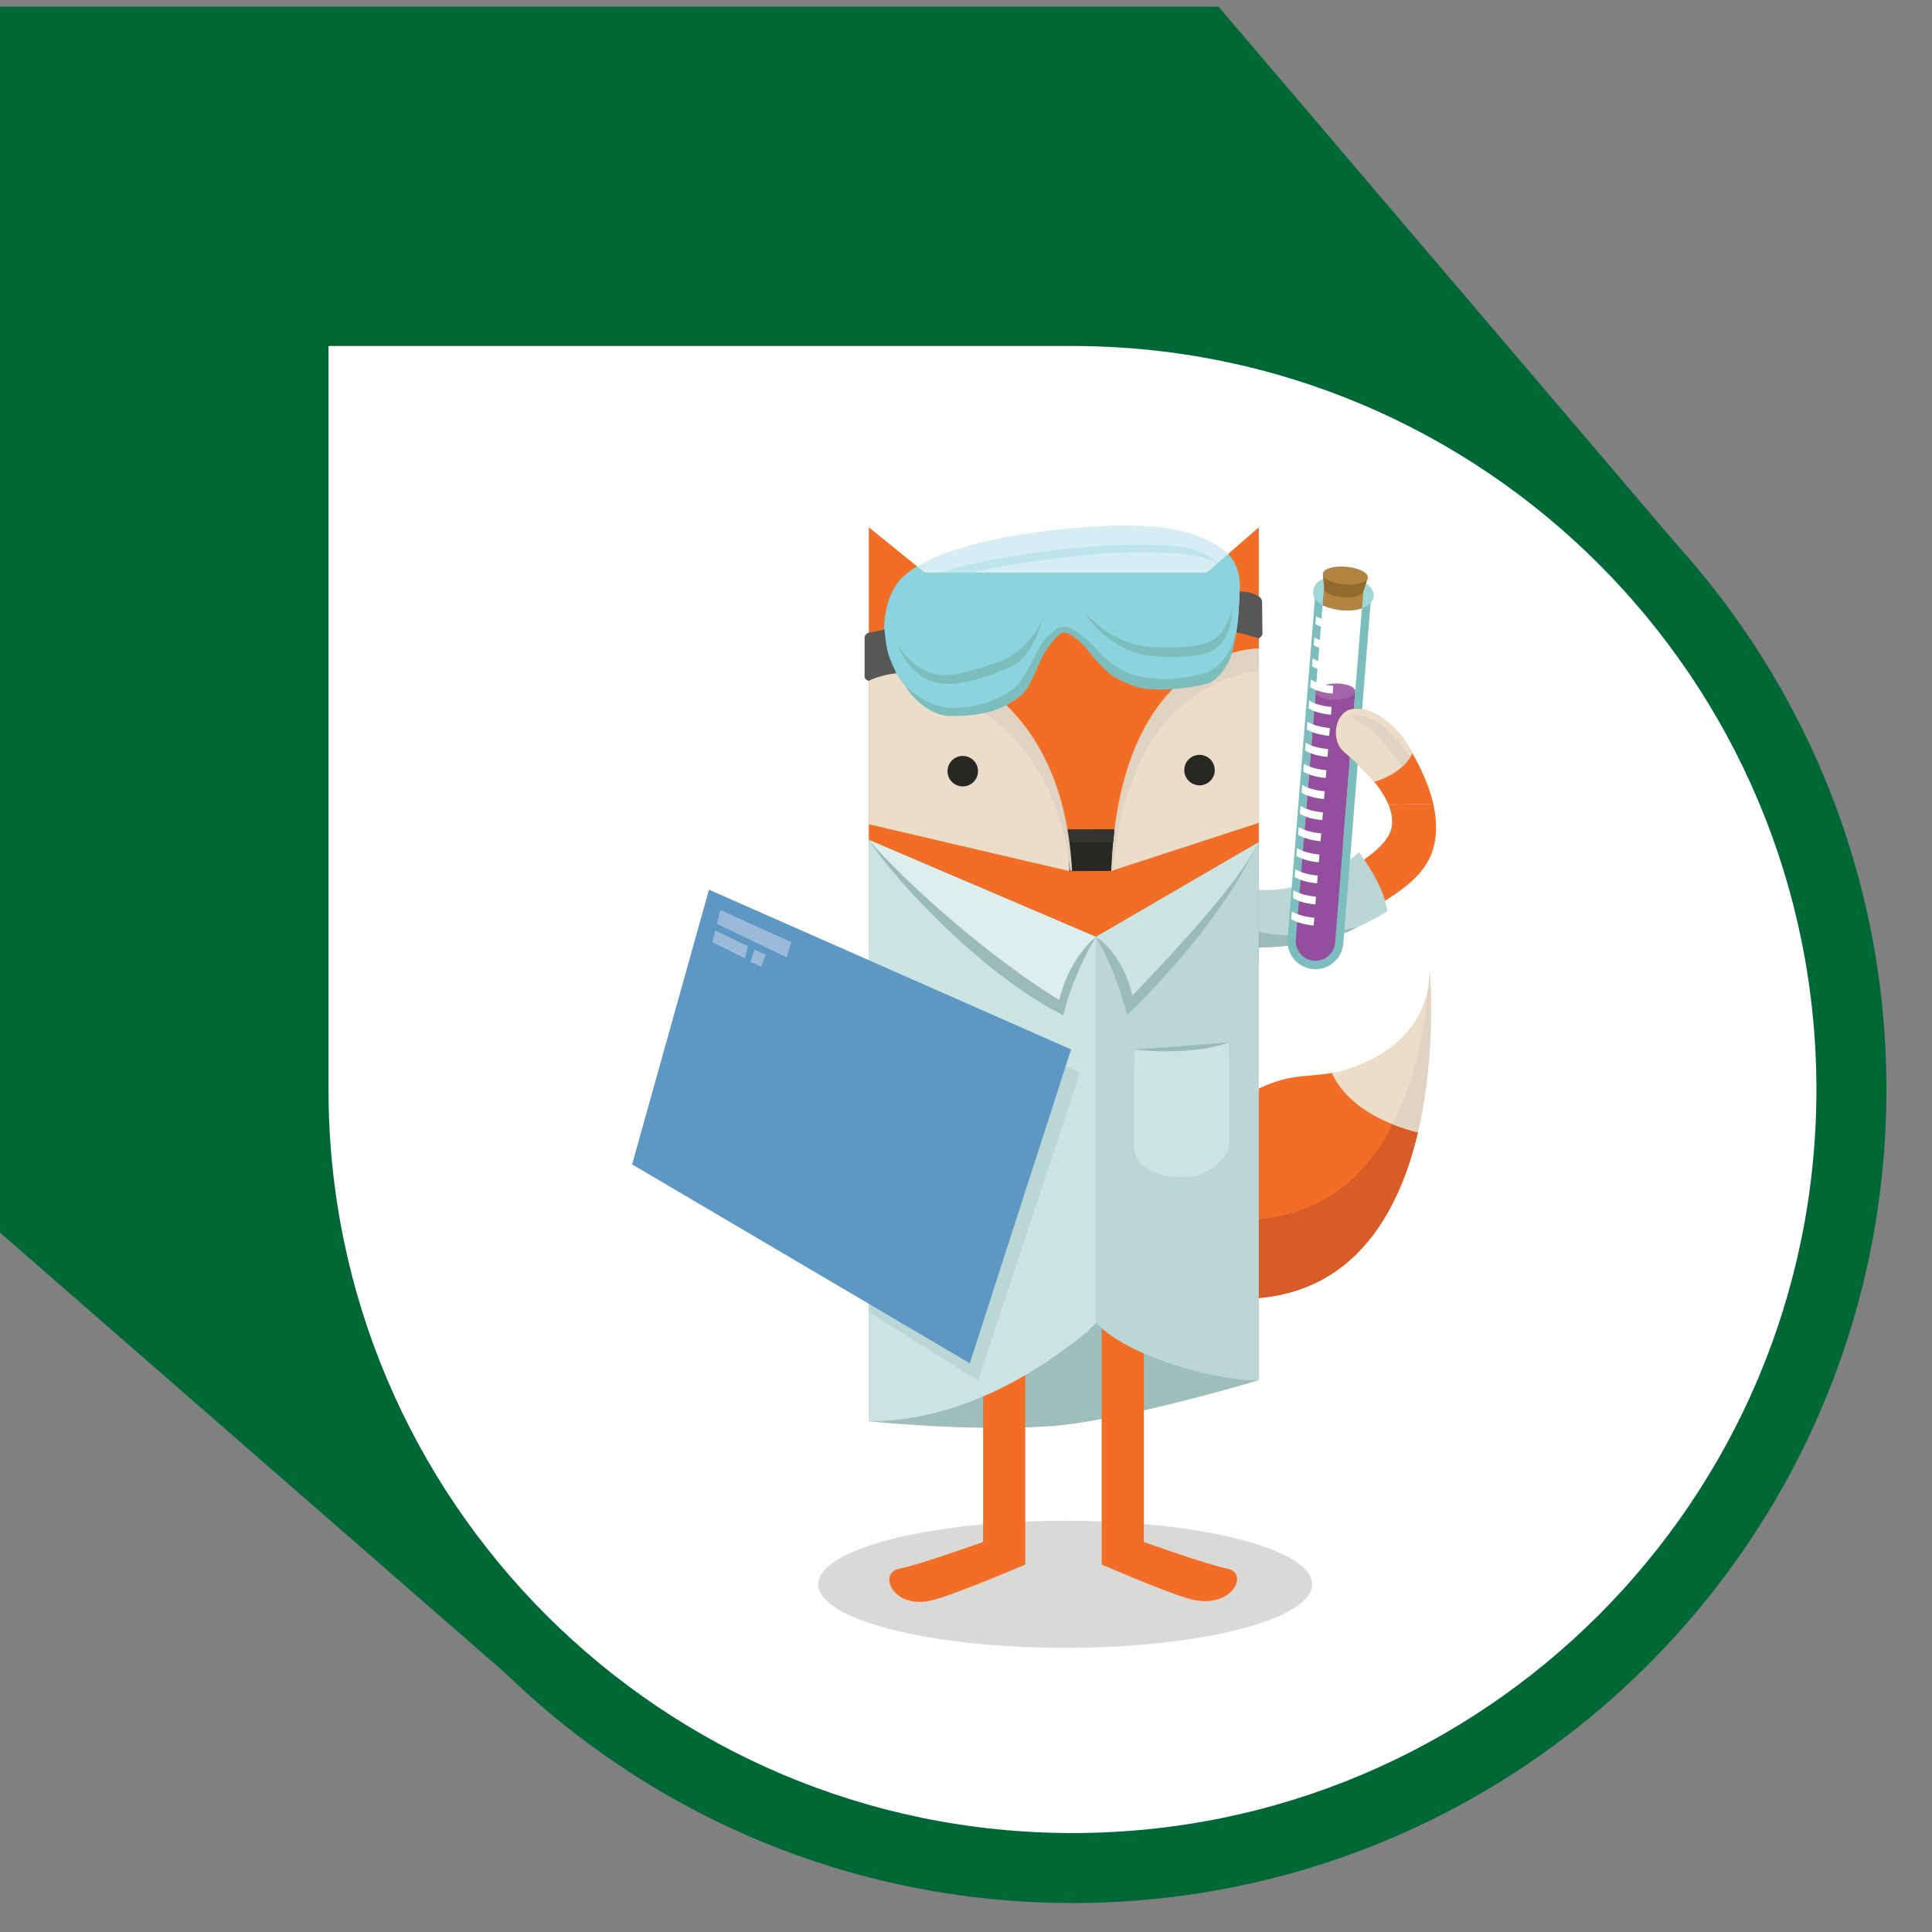 <?xml version="1.0" encoding="UTF-8" standalone="no"?>
<svg width="200px" height="200px" viewBox="0 0 200 200" version="1.1" xmlns="http://www.w3.org/2000/svg" xmlns:xlink="http://www.w3.org/1999/xlink" xmlns:sketch="http://www.bohemiancoding.com/sketch/ns">
    <rect x="0" y="0" width="200" height="200" fill="#808080" stroke="none"/>
    <!-- Generator: Sketch 3.4.2 (15857) - http://www.bohemiancoding.com/sketch -->
    <title>science-fox</title>
    <desc>Created with Sketch.</desc>
    <defs></defs>
    <g id="Page-1" stroke="none" stroke-width="1" fill="none" fill-rule="evenodd" sketch:type="MSPage">
        <g id="science-fox" sketch:type="MSArtboardGroup">
            <g id="Page-1" sketch:type="MSLayerGroup">
                <path d="M0,0.689 L0,127.599 L52.439,173.311 L173.576,56.372 L126.141,0.689 L0,0.689 Z" id="Fill-1" fill="#006837" sketch:type="MSShapeGroup"></path>
                <g id="Group-6" transform="translate(25.908, 28.143)" sketch:type="MSShapeGroup">
                    <path d="M0.85,84.645 C0.85,131.153 38.579,168.857 85.118,168.857 C131.646,168.857 169.375,131.153 169.375,84.645 C169.375,38.137 131.646,0.434 85.118,0.434 L0.85,0.434 L0.85,84.645 Z" id="Fill-2" fill="#006837"></path>
                    <path d="M8.099,84.645 C8.099,127.153 42.582,161.613 85.118,161.613 C127.643,161.613 162.126,127.153 162.126,84.645 C162.126,42.138 127.643,7.678 85.118,7.678 L8.099,7.678 L8.099,84.645 Z" id="Fill-4" fill="#FFFFFF"></path>
                </g>
                <g id="Group-296" transform="translate(65.333, 54.034)" sketch:type="MSShapeGroup">
                    <path d="M59.299,1.711 C61.528,2.709 63.179,3.938 62.993,7.176 C62.809,10.416 62.913,15.457 58.715,16.379 C57.444,16.658 52.484,17.003 50.72,15.643 C48.84,14.193 46.081,11.346 44.717,11.268 C43.352,11.191 42.122,14.22 41.468,15.797 C40.465,18.219 36.131,19.095 34.438,19.328 C32.073,19.652 29.646,19.199 27.45,15.657 C25.667,12.785 25.935,8.727 27.451,6.482 C29.199,3.894 35.096,1.749 44.62,0.736 C52.837,-0.138 56.902,0.637 59.299,1.711" id="Fill-7" fill="#FFFFFF"></path>
                    <path d="M24.605,93.101 C24.605,93.101 38.413,94.519 46.381,93.264 C54.946,91.914 64.978,88.836 64.978,88.836 L64.978,78.001 L24.605,78.001 L24.605,93.101 Z" id="Fill-9" fill="#9EBEBC"></path>
                    <path d="M44.933,103.392 C30.818,103.392 19.375,106.338 19.375,109.971 C19.375,113.605 30.818,116.551 44.933,116.551 C59.048,116.551 70.491,113.605 70.491,109.971 C70.491,106.338 59.048,103.392 44.933,103.392" id="Fill-11" fill="#D9D9D8"></path>
                    <path d="M48.713,81.799 L48.713,107.93 C48.713,107.93 55.891,111.039 58.035,111.543 C62.304,112.547 63.956,108.803 61.773,108.366 C59.59,107.93 53.079,105.589 53.079,105.589 L53.079,82.913 L48.713,81.799 Z" id="Fill-13" fill="#F26E26"></path>
                    <path d="M40.803,83.785 L40.803,107.93 C40.803,107.93 33.025,111.268 30.864,111.693 C27.047,112.446 25.56,108.803 27.743,108.367 C29.926,107.93 36.437,105.588 36.437,105.588 L36.437,82.913 L40.803,83.785 Z" id="Fill-15" fill="#F26E26"></path>
                    <path d="M81.463,63.135 C79.286,72.423 73.768,81.84 60.167,80.243 C60.167,80.243 60.249,62.483 60.249,62.46 C60.253,61.579 62.651,60.041 63.237,59.648 C64.452,58.831 65.797,58.214 67.201,57.796 C68.985,57.265 70.874,57.347 72.701,57.014" id="Fill-17" fill="#F26E26"></path>
                    <path d="M78.9,62.246 C75.75,68.5 70.136,73.227 60.205,72.074 C60.185,76.266 60.167,80.244 60.167,80.244 C73.769,81.841 79.287,72.422 81.463,63.135" id="Fill-19" fill="#D75C27"></path>
                    <path d="M82.671,46.503 C82.643,50.341 80.502,53.469 77.22,55.327 C76.109,55.955 74.916,56.433 73.691,56.786 C73.309,56.896 72.921,56.973 72.533,57.038 C73.174,58.478 75.251,61.638 81.45,63.187 C83.425,54.8 82.671,46.503 82.671,46.503" id="Fill-21" fill="#ECDDC9"></path>
                    <path d="M82.812,50.204 C82.812,50.301 82.813,50.398 82.813,50.499 C82.813,50.398 82.812,50.301 82.812,50.204" id="Fill-23" fill="#E0D3C1"></path>
                    <path d="M82.807,49.727 C82.809,49.801 82.81,49.877 82.81,49.952 C82.81,49.877 82.809,49.801 82.807,49.727" id="Fill-25" fill="#E0D3C1"></path>
                    <path d="M82.812,50.704 C82.812,50.824 82.811,50.944 82.81,51.068 C82.811,50.944 82.812,50.824 82.812,50.704" id="Fill-27" fill="#E0D3C1"></path>
                    <path d="M82.791,48.863 C82.792,48.888 82.792,48.914 82.793,48.94 C82.792,48.914 82.792,48.888 82.791,48.863" id="Fill-29" fill="#E0D3C1"></path>
                    <path id="Fill-31" fill="#E0D3C1"></path>
                    <path d="M82.8,49.28 C82.801,49.331 82.803,49.381 82.804,49.433 C82.803,49.381 82.801,49.331 82.8,49.28" id="Fill-33" fill="#E0D3C1"></path>
                    <path d="M82.808,51.232 C82.807,51.373 82.805,51.516 82.803,51.661 C82.805,51.516 82.807,51.373 82.808,51.232" id="Fill-35" fill="#E0D3C1"></path>
                    <path d="M82.8,51.78 C82.796,51.944 82.793,52.111 82.788,52.281 C82.793,52.111 82.796,51.944 82.8,51.78" id="Fill-37" fill="#E0D3C1"></path>
                    <path d="M82.786,52.339 C82.78,52.529 82.775,52.721 82.767,52.917 C82.775,52.721 82.78,52.529 82.786,52.339" id="Fill-39" fill="#E0D3C1"></path>
                    <path d="M82.66,46.761 C82.638,47.073 82.612,47.39 82.585,47.712 C82.583,47.726 82.582,47.74 82.581,47.755 C82.626,47.416 82.653,47.071 82.662,46.718 C82.662,46.733 82.661,46.746 82.66,46.761" id="Fill-41" fill="#E0D3C1"></path>
                    <path d="M82.671,46.511 C82.671,46.51 82.67,46.503 82.67,46.503 C82.67,46.591 82.662,46.675 82.66,46.761 C82.661,46.746 82.661,46.733 82.662,46.719 C82.664,46.649 82.671,46.581 82.671,46.511" id="Fill-43" fill="#E0D3C1"></path>
                    <path d="M82.793,48.94 C82.796,49.05 82.798,49.164 82.801,49.28 C82.798,49.164 82.795,49.05 82.793,48.94" id="Fill-45" fill="#E0D3C1"></path>
                    <path d="M82.803,49.434 C82.804,49.529 82.807,49.627 82.808,49.727 C82.807,49.627 82.804,49.529 82.803,49.434" id="Fill-47" fill="#E0D3C1"></path>
                    <path d="M82.788,52.281 C82.788,52.3 82.787,52.32 82.786,52.339 C82.787,52.32 82.788,52.3 82.788,52.281" id="Fill-49" fill="#E0D3C1"></path>
                    <path d="M82.767,52.92 L82.767,52.917 L82.767,52.92" id="Fill-51" fill="#E0D3C1"></path>
                    <path d="M82.779,48.476 C82.784,48.6 82.787,48.729 82.79,48.862 C82.787,48.728 82.784,48.6 82.779,48.476" id="Fill-53" fill="#E0D3C1"></path>
                    <path d="M82.81,49.953 C82.811,50.035 82.811,50.119 82.811,50.204 C82.811,50.119 82.811,50.035 82.81,49.953" id="Fill-55" fill="#E0D3C1"></path>
                    <path d="M82.802,51.661 C82.801,51.701 82.801,51.74 82.8,51.779 C82.801,51.74 82.801,51.701 82.802,51.661" id="Fill-57" fill="#E0D3C1"></path>
                    <path d="M82.81,51.068 C82.81,51.122 82.809,51.178 82.808,51.232 C82.809,51.178 82.81,51.122 82.81,51.068" id="Fill-59" fill="#E0D3C1"></path>
                    <path d="M82.779,48.476 C82.737,47.234 82.671,46.504 82.671,46.504 L82.671,46.51 C82.671,46.515 82.672,46.523 82.673,46.542 C82.687,46.7 82.742,47.392 82.779,48.476" id="Fill-61" fill="#E0D3C1"></path>
                    <path d="M82.812,50.499 L82.812,50.704 L82.812,50.499" id="Fill-63" fill="#E0D3C1"></path>
                    <path d="M82.786,52.339 C82.787,52.32 82.787,52.299 82.788,52.28 C82.793,52.11 82.796,51.945 82.8,51.78 C82.801,51.741 82.801,51.7 82.802,51.661 C82.804,51.516 82.806,51.373 82.809,51.232 C82.809,51.177 82.81,51.122 82.81,51.068 C82.811,50.944 82.812,50.824 82.812,50.703 L82.812,50.499 L82.812,50.203 C82.811,50.119 82.811,50.034 82.81,49.952 C82.81,49.876 82.809,49.801 82.808,49.727 C82.806,49.628 82.805,49.529 82.803,49.433 C82.802,49.381 82.801,49.331 82.801,49.28 C82.799,49.164 82.795,49.049 82.793,48.94 C82.792,48.914 82.792,48.888 82.791,48.863 C82.787,48.73 82.783,48.599 82.779,48.476 L82.779,48.476 C82.742,47.392 82.687,46.7 82.673,46.541 C82.67,46.601 82.666,46.66 82.662,46.718 C82.652,47.07 82.626,47.416 82.581,47.755 C82.188,52.298 81.191,57.747 78.845,62.351 C79.623,62.659 80.48,62.944 81.45,63.186 C82.314,59.519 82.655,55.867 82.767,52.921 L82.767,52.917 C82.775,52.721 82.78,52.529 82.786,52.339" id="Fill-65" fill="#E0D3C1"></path>
                    <path d="M82.674,46.542 C82.672,46.522 82.671,46.516 82.671,46.511 C82.67,46.581 82.665,46.648 82.662,46.718 C82.666,46.66 82.67,46.601 82.674,46.542" id="Fill-67" fill="#E0D3C1"></path>
                    <path d="M24.606,0.555 L24.606,45.543 L64.978,45.543 L64.978,0.555 L59.613,5.222 L30.38,5.222 L24.606,0.555 Z" id="Fill-69" fill="#F26E26"></path>
                    <path d="M64.979,13.09 L64.979,31.148 L49.701,36.123 C50.529,14.838 62.517,13.2 64.979,13.09" id="Fill-71" fill="#ECDDC9"></path>
                    <path id="Fill-73" fill="#F26E26"></path>
                    <path d="M34.849,17.307 C46.964,25.798 45.368,36.142 45.368,36.142 L24.606,31.292 L24.606,13.09 C24.606,13.09 30.414,14.198 34.849,17.307" id="Fill-75" fill="#ECDDC9"></path>
                    <path d="M35.443,24.677 C36.062,25.291 36.067,26.289 35.453,26.909 C34.84,27.527 33.841,27.531 33.221,26.919 C32.602,26.305 32.597,25.307 33.211,24.688 C33.824,24.068 34.824,24.064 35.443,24.677" id="Fill-77" fill="#272724"></path>
                    <path d="M59.952,24.565 C60.571,25.178 60.576,26.177 59.962,26.796 C59.349,27.414 58.349,27.419 57.73,26.807 C57.111,26.193 57.106,25.194 57.72,24.575 C58.333,23.956 59.333,23.952 59.952,24.565" id="Fill-79" fill="#272724"></path>
                    <path d="M45.369,36.142 C45.369,36.142 45.425,34.448 44.74,31.842 L50.046,31.823 C49.879,33.16 49.76,34.589 49.7,36.122" id="Fill-81" fill="#272724"></path>
                    <path d="M44.74,31.842 L50.046,31.822 C49.991,32.257 49.945,32.705 49.901,33.159 L45.046,33.176 C44.965,32.765 44.865,32.319 44.74,31.842" id="Fill-83" fill="#333330"></path>
                    <path d="M64.979,13.099 L64.979,15.373 C61.161,15.882 51.359,18.872 49.876,36.085 L49.733,36.133 C50.561,14.848 62.517,13.21 64.979,13.099" id="Fill-85" fill="#E0D3C1"></path>
                    <path d="M24.623,13.099 L24.606,15.373 C29.886,15.882 43.397,18.872 45.448,36.085 L45.646,36.133 C44.5,14.847 28.028,13.21 24.623,13.099" id="Fill-87" fill="#E0D3C1"></path>
                    <path d="M24.606,32.914 L24.606,92.485 C28.631,92.485 44.194,87.857 48.112,82.913 C52.029,86.916 61.931,89.072 64.978,88.835 L64.978,33.149 L48.112,42.957 L24.606,32.914 Z" id="Fill-89" fill="#BAD6D5"></path>
                    <path d="M78.41,29.285 C78.748,30.12 78.884,30.981 78.676,31.823 C78.249,33.552 75.345,35.292 75.345,35.292 C75.345,35.292 75.878,38.045 77.292,39.693 C80.235,37.87 82.535,36.235 83.155,33.345 C83.423,32.096 83.386,30.697 83.033,29.162 C81.508,29.229 79.952,29.221 78.41,29.285" id="Fill-91" fill="#F26E26"></path>
                    <path d="M64.979,38.064 C64.979,38.064 70.28,38.77 75.345,34.179 C76.642,35.946 77.997,38.242 78.291,40.301 C73.931,42.891 70.893,43.805 64.979,44.069 L64.979,38.064 Z" id="Fill-93" fill="#BAD6D5"></path>
                    <path d="M48.111,42.957 C48.111,42.957 50.288,46.522 51.33,51.069 C59.548,42.989 62.823,37.329 64.979,33.149 C60.703,35.635 48.111,42.957 48.111,42.957" id="Fill-95" fill="#9BBBB9"></path>
                    <path d="M48.111,42.957 C48.111,42.957 50.846,44.487 51.888,49.033 C57.593,43.054 62.709,37.456 64.979,33.149 C60.703,35.635 48.111,42.957 48.111,42.957" id="Fill-97" fill="#CBE4E2"></path>
                    <path d="M62.995,7.181 C63.73,7.223 64.231,7.268 64.972,7.713 C65.099,7.784 65.32,7.964 65.32,8.275 C65.32,9.417 65.355,10.772 65.358,11.523 C65.359,11.835 64.982,12.054 64.982,12.054 C64.982,12.054 63.179,11.468 62.633,11.468 C62.934,9.353 62.979,7.641 62.995,7.181" id="Fill-99" fill="#575757"></path>
                    <path d="M30.379,5.222 L29.603,4.594 C28.621,5.187 27.898,5.82 27.451,6.482 C25.935,8.727 25.666,12.784 27.45,15.657 C29.646,19.199 32.072,19.652 34.438,19.328 C36.131,19.095 40.464,18.219 41.468,15.797 C42.121,14.22 43.351,11.19 44.717,11.268 C46.082,11.346 48.839,14.193 50.72,15.643 C52.484,17.002 57.444,16.658 58.715,16.379 C62.913,15.457 62.808,10.416 62.993,7.176 C63.098,5.365 62.626,4.183 61.801,3.318 L59.613,5.222 L30.379,5.222 Z" id="Fill-101" fill="#8BD3DF"></path>
                    <path d="M30.379,5.222 L59.613,5.222 L61.801,3.318 C61.151,2.636 60.282,2.151 59.298,1.711 C56.901,0.637 52.837,-0.138 44.621,0.736 C37.532,1.49 32.458,2.87 29.603,4.594 L30.379,5.222 Z" id="Fill-103" fill="#D6EEF3"></path>
                    <path d="M62.84,5.218 C62.68,8.377 62.324,12.392 58.623,13.206 C57.352,13.485 52.391,13.828 50.627,12.469 C48.747,11.02 45.99,8.173 44.625,8.095 C43.259,8.016 42.029,11.046 41.376,12.624 C40.372,15.045 36.039,15.922 34.346,16.154 C31.98,16.479 29.554,16.026 27.358,12.484 C26.83,11.634 26.488,10.63 26.304,9.582 C26.077,11.649 26.397,13.958 27.451,15.658 C29.648,19.199 32.074,19.653 34.439,19.328 C36.132,19.096 40.466,18.219 41.47,15.797 C42.123,14.219 43.353,11.19 44.718,11.269 C46.082,11.346 48.841,14.193 50.721,15.642 C52.485,17.002 57.446,16.658 58.716,16.379 C62.915,15.456 62.81,10.415 62.995,7.177 C63.039,6.421 62.981,5.777 62.84,5.218" id="Fill-105" fill="#8BD3DF"></path>
                    <path d="M27.529,12.662 C27.529,12.662 29.398,15.852 32.411,15.856 C34.281,15.857 37.464,14.713 38.16,14.428 C41.718,12.973 42.651,9.793 42.651,9.793 C42.651,9.793 41.778,13.968 39.226,15.018 C38.219,15.432 34.472,17.168 31.775,16.686 C29.214,16.229 27.843,13.525 27.529,12.662" id="Fill-107" fill="#7CBEBE"></path>
                    <path d="M62.278,8.468 C62.278,8.468 61.961,11.8 59.48,12.555 C57.208,13.246 53.679,12.948 52.974,12.84 C49.374,12.288 47.018,9.431 47.018,9.431 C47.018,9.431 48.432,12.317 52.542,13.627 C53.53,13.942 58.082,14.328 60.09,13.343 C62.184,12.317 62.223,9.376 62.278,8.468" id="Fill-109" fill="#7CBEBE"></path>
                    <path d="M61.509,13.984 C60.345,15.686 58.714,15.89 57.107,16.137 C55.973,16.313 53.816,16.409 51.687,15.742 C50.959,15.514 49.112,14.223 48.769,13.818 C48.427,13.414 46.034,10.653 44.677,10.863 C43.871,10.99 42.942,11.898 42.423,12.724 C41.694,13.882 40.762,16.397 39.543,17.298 C37.588,18.741 35.328,19.237 33.269,19.258 C30.715,19.284 28.414,17.003 28.414,17.003 C28.825,17.843 30.799,20.094 33.064,20.098 C36.528,20.103 38.615,19.407 40.365,17.951 C41.539,16.976 42.214,14.247 43.046,13.153 C43.408,12.677 44.18,11.532 44.744,11.449 C45.362,11.358 46.593,12.469 47.018,12.964 C47.578,13.617 48.251,14.601 49.57,15.742 C49.987,16.103 51.673,16.994 52.901,17.205 C55.332,17.621 58.505,17.049 59.533,16.769 C60.56,16.489 61.262,15.495 61.743,14.684 C62.119,14.053 62.459,12.88 62.521,11.573 C62.278,12.551 62.218,12.949 61.509,13.984" id="Fill-111" fill="#7CBEBE"></path>
                    <path d="M60.972,4.541 C60.898,4.442 60.813,4.347 60.724,4.255 L60.643,4.326 C60.747,4.392 60.855,4.463 60.972,4.541" id="Fill-113" fill="#8BD3DF"></path>
                    <path d="M29.246,7.422 C30.235,6.856 32.704,5.902 35.374,5.221 L32.146,5.221 C31.121,5.573 30.144,5.991 29.424,6.486 C28.176,7.344 27.346,9.079 27.346,9.079 C27.346,9.079 28.007,8.131 29.246,7.422" id="Fill-115" fill="#8BD3DF"></path>
                    <path d="M60.724,4.255 C60.038,3.549 58.954,3.052 58.117,2.794 C57.17,2.501 53.98,2.195 49.626,2.409 C44.905,2.641 38.522,3.661 37.211,3.937 C36.345,4.119 34.15,4.538 32.147,5.222 L35.374,5.222 C36.048,5.05 36.734,4.894 37.412,4.768 C40.784,4.14 47.105,3.323 49.674,3.214 C52.679,3.087 55.617,3.093 57.941,3.42 C59.367,3.619 59.863,3.825 60.643,4.325 L60.724,4.255 Z" id="Fill-117" fill="#BEE5EC"></path>
                    <path d="M26.226,11.137 L24.581,11.468 C24.581,11.468 24.171,11.579 24.171,11.995 L24.171,16.031 C24.171,16.313 24.581,16.453 24.581,16.453 C24.581,16.453 25.653,15.867 27.45,15.657 C26.714,14.041 26.439,13.579 26.226,11.137" id="Fill-119" fill="#575757"></path>
                    <path d="M48.111,42.957 L48.111,82.913 C48.111,82.913 37.871,93.101 24.605,93.101 L24.605,32.914 L48.111,42.957 Z" id="Fill-121" fill="#CBE4E2"></path>
                    <path d="M24.606,32.914 L48.112,42.957 C48.112,42.957 45.851,46.522 44.739,51.069 C36.47,46.906 27.423,37.271 24.606,32.914" id="Fill-123" fill="#9BBBB9"></path>
                    <path d="M41.725,54.845 L46.457,57.014 L35.916,88.873 L24.606,81.799 L24.606,72.888 L41.725,54.845 Z" id="Fill-125" fill="#BAD6D5"></path>
                    <path d="M24.606,32.914 L48.112,42.957 C48.112,42.957 45.434,44.933 44.323,49.48 C35.878,44.323 27.036,35.875 24.606,32.914" id="Fill-127" fill="#DEEEEC"></path>
                    <path d="M64.979,42.409 C64.979,42.409 68.211,43.494 75.202,41.946 C71.306,44.068 64.979,44.068 64.979,44.068 L64.979,42.409 Z" id="Fill-129" fill="#9BBBB9"></path>
                    <path d="M52.07,54.616 L61.895,53.88 L61.895,55.491 L52.07,56.454 L52.07,54.616 Z" id="Fill-131" fill="#9BBBB9"></path>
                    <path d="M52.07,54.616 C52.07,54.616 57.842,55.352 61.895,53.88 L61.895,64.435 C61.895,65.703 59.926,67.619 57.724,67.814 C54.604,68.092 52.07,66.706 52.07,64.803 L52.07,54.616 Z" id="Fill-133" fill="#CBE4E2"></path>
                    <path d="M73.727,43.635 L76.655,7.136 L70.884,6.673 L67.955,43.172 L67.955,43.172 L67.955,43.172 L67.935,43.429 L67.947,43.43 C67.959,44.912 69.102,46.166 70.609,46.288 C72.116,46.408 73.445,45.353 73.693,43.89 L73.706,43.891 L73.727,43.635 L73.727,43.635 L73.727,43.635 Z" id="Fill-135" fill="#7CBEBE"></path>
                    <path d="M71.694,7.271 L69.615,33.169 L69.624,33.17 C69.634,34.215 70.439,35.099 71.5,35.183 C72.562,35.269 73.498,34.525 73.673,33.495 L73.682,33.496 L75.76,7.598 L71.694,7.271 Z" id="Fill-137" fill="#FFFFFF"></path>
                    <path d="M73.868,5.739 C72.203,5.606 71.13,5.895 70.757,6.708 C70.617,7.013 70.598,7.411 70.679,7.678 C70.88,8.334 71.932,8.997 73.596,9.13 C75.26,9.264 76.32,8.819 76.707,8.161 C76.857,7.906 76.93,7.527 76.784,7.191 C76.454,6.426 75.533,5.871 73.868,5.739" id="Fill-139" fill="#8AC5C3"></path>
                    <path d="M70.872,17.51 L68.794,43.409 L68.803,43.41 C68.812,44.454 69.617,45.338 70.678,45.422 C71.741,45.508 72.677,44.764 72.851,43.734 L72.86,43.735 L74.963,17.561 L70.872,17.51 Z" id="Fill-141" fill="#934E9D"></path>
                    <path d="M71.998,7.351 C72.33,7.62 72.972,7.835 73.726,7.895 C74.477,7.956 75.145,7.846 75.517,7.633 C75.185,7.364 74.542,7.149 73.789,7.088 C73.038,7.029 72.37,7.138 71.998,7.351" id="Fill-143" fill="#B4E0DE"></path>
                    <path d="M74.896,17.727 C74.617,18.18 73.506,18.473 72.41,18.382 C71.315,18.291 70.652,17.848 70.931,17.395 C71.208,16.941 72.321,16.648 73.416,16.739 C74.51,16.832 75.174,17.273 74.896,17.727" id="Fill-145" fill="#A465A8"></path>
                    <g id="Group-177" transform="translate(67.586, 9.006)" fill="#FFFFFF">
                        <path d="M5.465,3.596 C4.499,3.514 3.657,3.261 3.139,2.932 L3.073,3.738 C3.592,4.067 4.432,4.32 5.399,4.402 L5.465,3.596 Z" id="Fill-147"></path>
                        <path d="M5.645,1.413 C4.678,1.332 3.837,1.079 3.319,0.75 L3.252,1.556 C3.771,1.885 4.612,2.138 5.578,2.219 L5.645,1.413 Z" id="Fill-149"></path>
                        <path d="M5.286,5.778 C4.32,5.697 3.478,5.443 2.96,5.115 L2.894,5.921 C3.413,6.249 4.253,6.503 5.22,6.584 L5.286,5.778 Z" id="Fill-151"></path>
                        <path d="M5.107,7.96 C4.14,7.879 3.299,7.625 2.781,7.297 L2.714,8.103 C3.234,8.431 4.074,8.685 5.04,8.766 L5.107,7.96 Z" id="Fill-153"></path>
                        <path d="M4.928,10.142 C3.961,10.061 3.12,9.808 2.602,9.479 L2.535,10.285 C3.054,10.614 3.895,10.867 4.861,10.948 L4.928,10.142 Z" id="Fill-155"></path>
                        <path d="M4.748,12.324 C3.782,12.243 2.94,11.99 2.422,11.661 L2.356,12.467 C2.875,12.796 3.715,13.049 4.682,13.13 L4.748,12.324 Z" id="Fill-157"></path>
                        <path d="M4.569,14.506 C3.603,14.425 2.761,14.172 2.243,13.843 L2.177,14.649 C2.696,14.978 3.536,15.231 4.503,15.312 L4.569,14.506 Z" id="Fill-159"></path>
                        <path d="M4.39,16.688 C3.423,16.607 2.582,16.354 2.064,16.025 L1.997,16.831 C2.516,17.16 3.357,17.413 4.323,17.494 L4.39,16.688 Z" id="Fill-161"></path>
                        <path d="M4.211,18.871 C3.244,18.79 2.403,18.536 1.884,18.208 L1.818,19.014 C2.337,19.342 3.178,19.596 4.144,19.677 L4.211,18.871 Z" id="Fill-163"></path>
                        <path d="M3.673,25.417 C2.706,25.336 1.865,25.083 1.347,24.754 L1.28,25.56 C1.799,25.889 2.64,26.142 3.606,26.223 L3.673,25.417 Z" id="Fill-165"></path>
                        <path d="M3.493,27.599 C2.527,27.518 1.685,27.265 1.167,26.936 L1.101,27.742 C1.62,28.071 2.46,28.324 3.427,28.405 L3.493,27.599 Z" id="Fill-167"></path>
                        <path d="M3.314,29.781 C2.348,29.7 1.506,29.447 0.988,29.118 L0.922,29.924 C1.441,30.253 2.281,30.506 3.248,30.587 L3.314,29.781 Z" id="Fill-169"></path>
                        <path d="M3.135,31.963 C2.168,31.882 1.327,31.629 0.809,31.3 L0.742,32.106 C1.262,32.435 2.102,32.688 3.068,32.769 L3.135,31.963 Z" id="Fill-171"></path>
                        <path d="M4.031,21.053 C3.065,20.972 2.223,20.718 1.705,20.39 L1.639,21.196 C2.158,21.524 2.998,21.778 3.965,21.859 L4.031,21.053 Z" id="Fill-173"></path>
                        <path d="M3.852,23.235 C2.885,23.154 2.044,22.901 1.526,22.572 L1.459,23.378 C1.979,23.707 2.819,23.96 3.786,24.041 L3.852,23.235 Z" id="Fill-175"></path>
                    </g>
                    <path d="M76.758,7.191 C76.428,6.427 75.506,5.872 73.842,5.739 C72.177,5.605 71.104,5.896 70.731,6.708 C70.591,7.012 70.572,7.412 70.653,7.678 C70.854,8.334 71.906,8.997 73.57,9.131 C75.234,9.264 76.294,8.818 76.681,8.161 C76.831,7.906 76.904,7.527 76.758,7.191" id="Fill-178" fill="#9FD7D4"></path>
                    <path d="M75.807,7.172 C75.807,7.172 75.718,8.254 75.661,8.944 C73.556,9.59 71.586,8.62 71.586,8.62 L71.734,6.806 L75.807,7.172 Z" id="Fill-180" fill="#B1853F"></path>
                    <path d="M71.608,5.43 L71.743,6.782 C71.743,6.782 71.61,7.61 73.663,7.782 C75.716,7.955 75.841,7.104 75.841,7.104 L76.243,5.854 L71.608,5.43 Z" id="Fill-182" fill="#926A2D"></path>
                    <path d="M76.265,5.754 C76.217,6.259 75.137,6.579 73.852,6.468 C72.568,6.356 71.565,5.856 71.613,5.351 C71.661,4.845 72.74,4.526 74.025,4.637 C75.31,4.749 76.312,5.248 76.265,5.754" id="Fill-184" fill="#B1853F"></path>
                    <path d="M80.526,23.341 C78.29,19.643 75.359,19.006 74.285,19.463 C72.767,20.109 72.533,22.613 73.696,23.701 C74.507,24.46 77.387,26.752 78.41,29.285 C79.952,29.221 81.509,29.228 83.033,29.162 C82.627,27.398 81.804,25.454 80.526,23.341" id="Fill-186" fill="#F26E26"></path>
                    <path d="M80.526,23.341 C78.29,19.643 75.359,19.006 74.285,19.463 C72.767,20.109 72.533,22.613 73.696,23.701 C74.238,24.209 75.707,25.403 76.927,26.897 C78.356,26.472 80.016,25.627 80.88,23.945 C80.765,23.745 80.649,23.545 80.526,23.341" id="Fill-188" fill="#ECDDC9"></path>
                    <path d="M74.375,20.075 C74.375,20.075 75.568,19.671 77.06,20.612 C78.569,21.562 79.955,23.248 80.614,24.4 C80.375,24.781 80.204,24.97 79.828,25.327 C79.353,24.703 77.387,22.011 76.219,21.241 C75.243,20.597 74.819,20.153 74.375,20.075" id="Fill-190" fill="#E0D3C1"></path>
                    <path d="M8.059,38.064 L0.104,66.505 L35.06,87.092 L45.545,54.601 L8.059,38.064 Z" id="Fill-192" fill="#5D98C5"></path>
                    <path d="M12.778,44.284 L12.356,45.548 L13.462,46.022 L13.938,44.811 L12.778,44.284 Z" id="Fill-194" fill="#9BB9D9"></path>
                    <path d="M8.718,42.282 L8.402,43.493 L11.775,45.18 L12.092,43.915 L8.718,42.282 Z" id="Fill-196" fill="#9BB9D9"></path>
                    <path d="M9.245,40.175 L8.876,41.598 L16.099,45.074 L16.573,43.493 L9.245,40.175 Z" id="Fill-198" fill="#9BB9D9"></path>



                </g>
            </g>
        </g>
    </g>
</svg>
